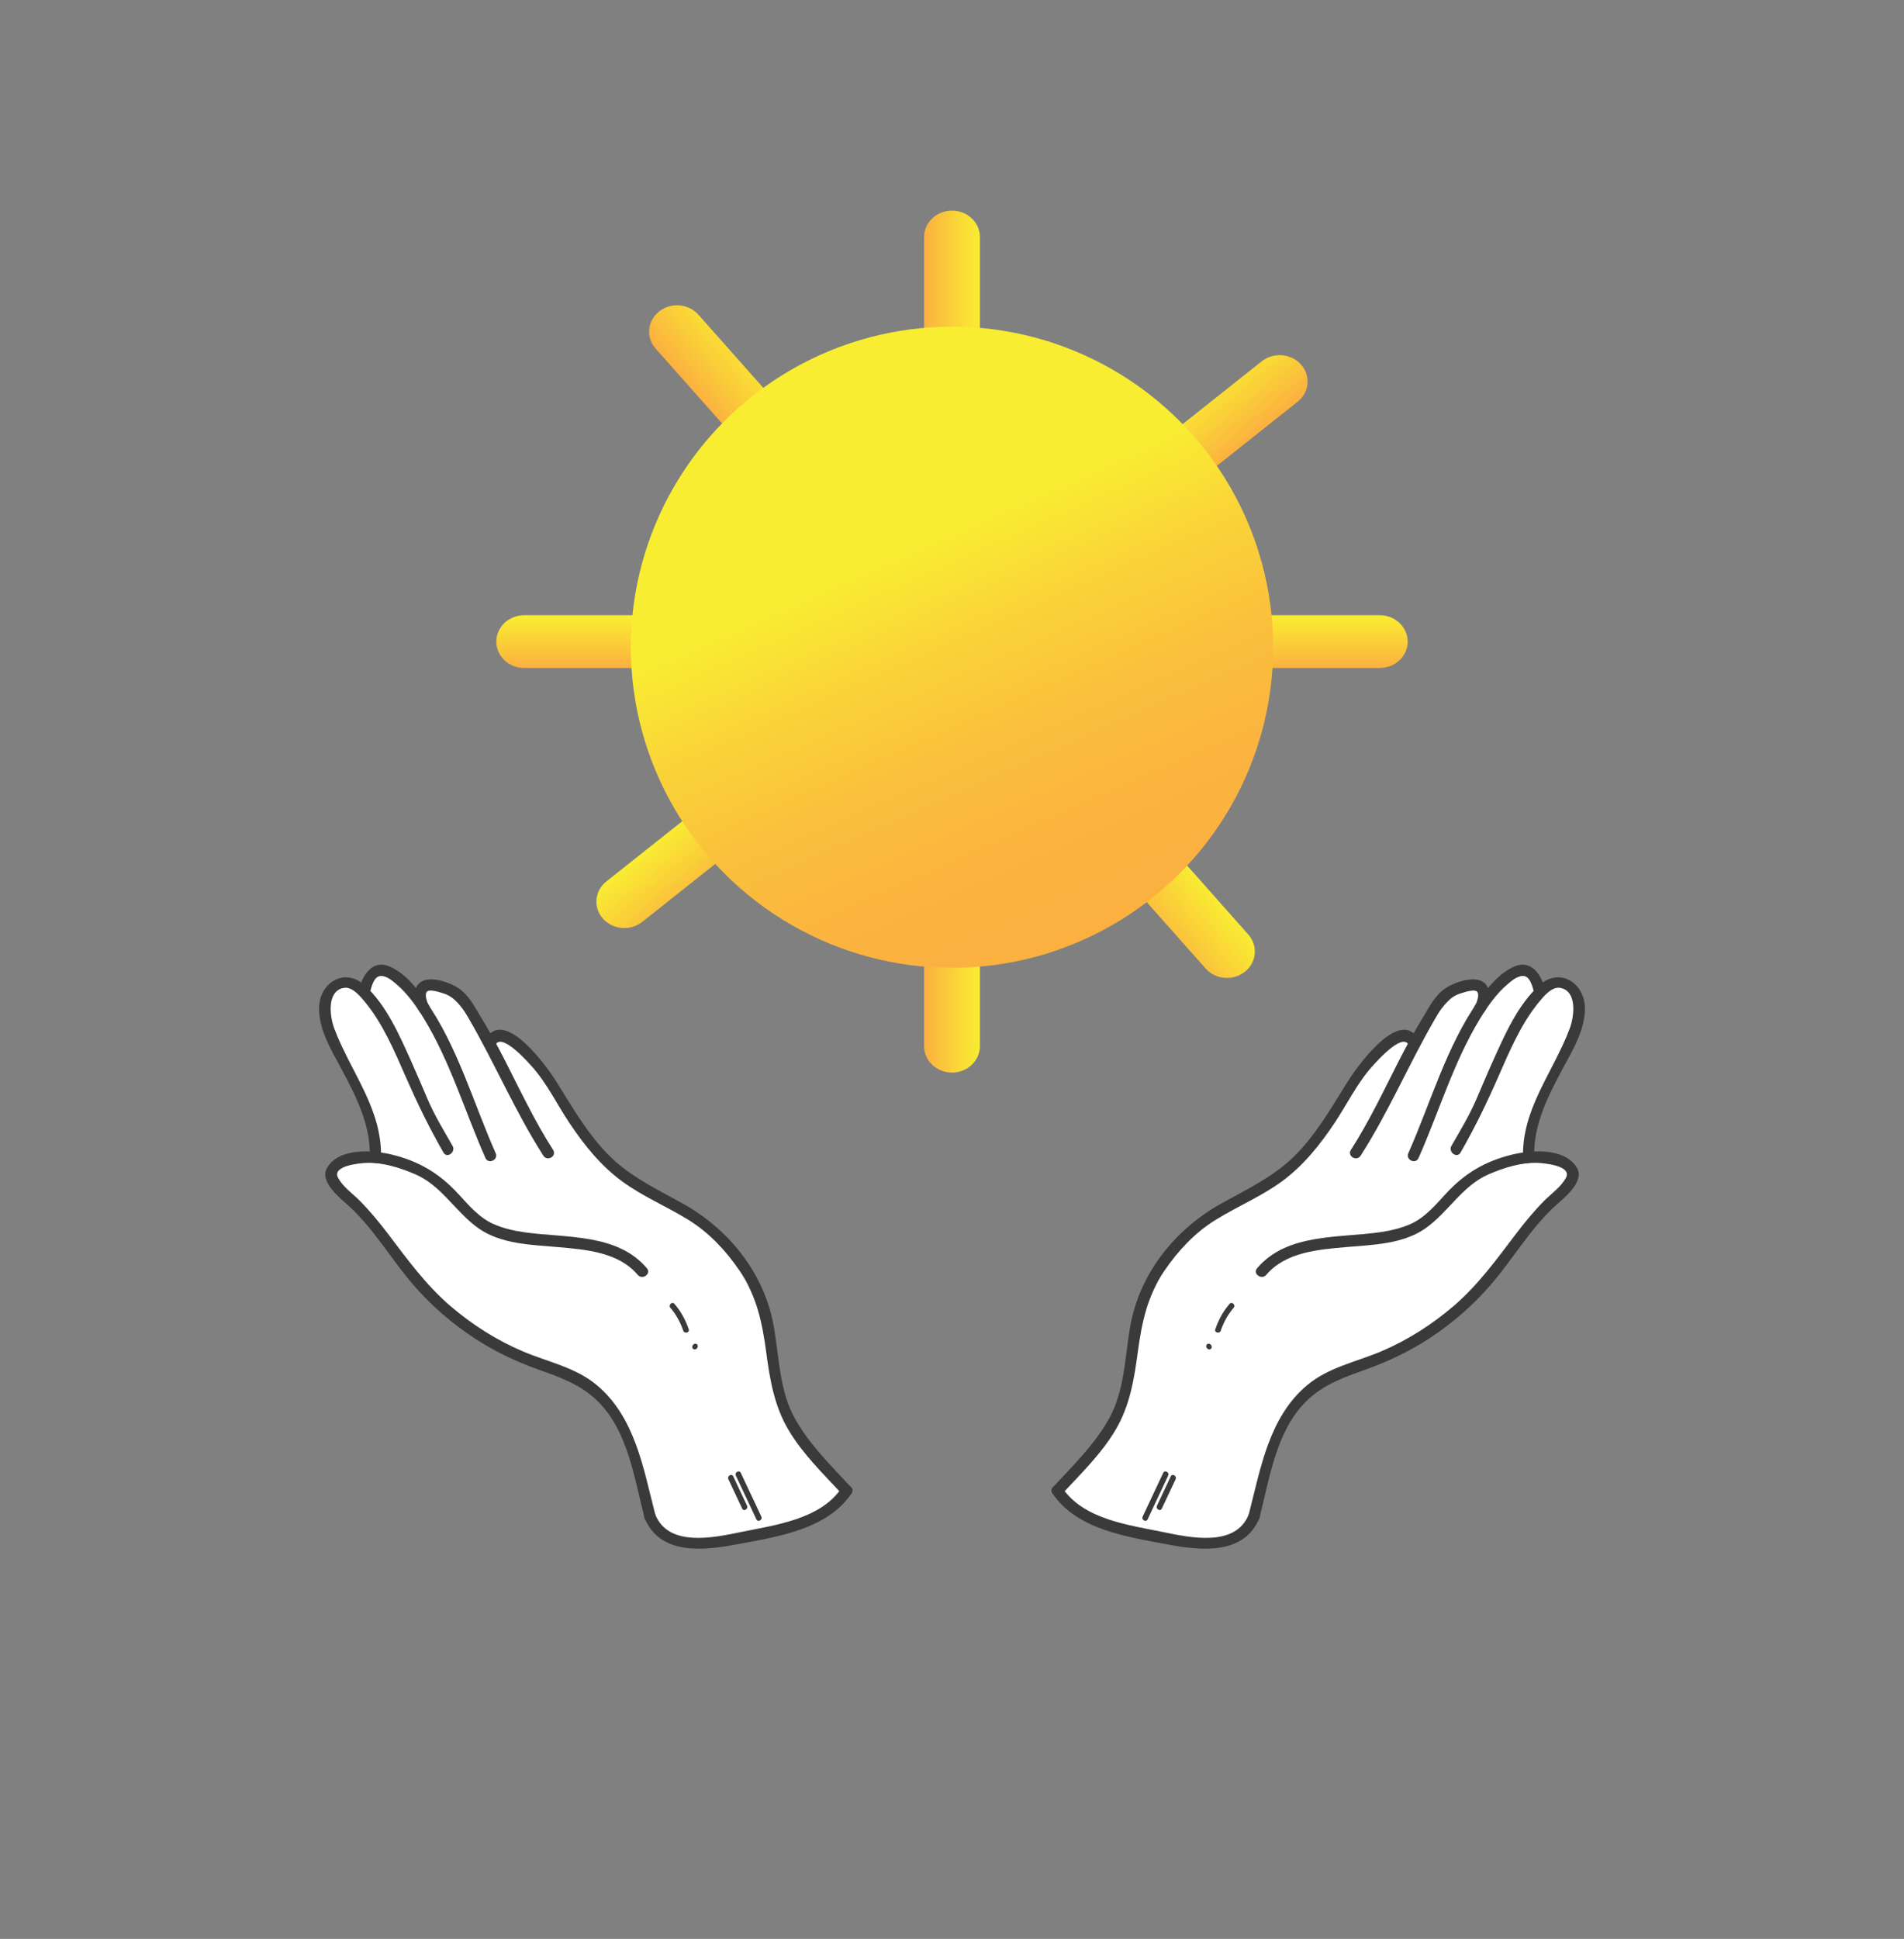 <?xml version="1.0" encoding="utf-8"?>
<!-- Generator: Adobe Illustrator 15.0.0, SVG Export Plug-In . SVG Version: 6.00 Build 0)  -->
<!DOCTYPE svg PUBLIC "-//W3C//DTD SVG 1.1//EN" "http://www.w3.org/Graphics/SVG/1.1/DTD/svg11.dtd">
<svg version="1.1" xmlns="http://www.w3.org/2000/svg" xmlns:xlink="http://www.w3.org/1999/xlink" x="0px" y="0px"
	 width="841.89px" height="857px" viewBox="0 0 841.89 857" enable-background="new 0 0 841.89 857" xml:space="preserve">
<rect x="0" y="0" width="841.89" height="857" fill="#808080" stroke="none"/>
<g id="rays">
	<linearGradient id="SVGID_1_" gradientUnits="userSpaceOnUse" x1="408.606" y1="283.592" x2="433.284" y2="283.592">
		<stop  offset="0" style="stop-color:#FBB040"/>
		<stop  offset="0.513" style="stop-color:#FAD138"/>
		<stop  offset="1" style="stop-color:#F9ED32"/>
	</linearGradient>
	<path fill="url(#SVGID_1_)" d="M433.284,462.416c0,6.444-5.524,11.667-12.339,11.667l0,0c-6.815,0-12.34-5.223-12.34-11.667
		V104.768c0-6.442,5.524-11.667,12.34-11.667l0,0c6.814,0,12.339,5.224,12.339,11.667V462.416z"/>
	
		<linearGradient id="SVGID_2_" gradientUnits="userSpaceOnUse" x1="79.328" y1="273.641" x2="102.659" y2="273.641" gradientTransform="matrix(4.489659e-11 -1 1 4.489659e-11 147.304 374.586)">
		<stop  offset="0" style="stop-color:#FBB040"/>
		<stop  offset="0.513" style="stop-color:#FAD138"/>
		<stop  offset="1" style="stop-color:#F9ED32"/>
	</linearGradient>
	<path fill="url(#SVGID_2_)" d="M610.088,271.927c6.816,0,12.34,5.223,12.34,11.665l0,0c0,6.444-5.523,11.666-12.34,11.666H231.803
		c-6.814,0-12.34-5.222-12.34-11.666l0,0c0-6.442,5.525-11.665,12.34-11.665H610.088z"/>
	
		<linearGradient id="SVGID_3_" gradientUnits="userSpaceOnUse" x1="257.123" y1="346.678" x2="291.416" y2="346.678" gradientTransform="matrix(0.766 -0.643 0.643 0.766 -11.998 194.319)">
		<stop  offset="0" style="stop-color:#FBB040"/>
		<stop  offset="0.513" style="stop-color:#FAD138"/>
		<stop  offset="1" style="stop-color:#F9ED32"/>
	</linearGradient>
	<path fill="url(#SVGID_3_)" d="M551.974,413.079c4.383,4.938,3.703,12.296-1.518,16.437l0,0
		c-5.223,4.143-13.006,3.499-17.385-1.438L289.914,154.104c-4.381-4.935-3.701-12.294,1.521-16.437l0,0
		c5.22-4.141,13.003-3.497,17.383,1.439L551.974,413.079z"/>
	
		<linearGradient id="SVGID_4_" gradientUnits="userSpaceOnUse" x1="10.878" y1="126.966" x2="44.938" y2="126.966" gradientTransform="matrix(-0.643 -0.766 0.766 -0.643 341.623 386.584)">
		<stop  offset="0" style="stop-color:#FBB040"/>
		<stop  offset="0.513" style="stop-color:#FAD138"/>
		<stop  offset="1" style="stop-color:#F9ED32"/>
	</linearGradient>
	<path fill="url(#SVGID_4_)" d="M557.903,159.709c5.223-4.142,13.006-3.498,17.385,1.438l0,0c4.381,4.936,3.701,12.295-1.52,16.437
		L283.985,407.475c-5.22,4.144-13.003,3.499-17.385-1.438l0,0c-4.38-4.936-3.699-12.295,1.521-16.436L557.903,159.709z"/>
</g>
<g id="sun">
	<linearGradient id="SVGID_5_" gradientUnits="userSpaceOnUse" x1="363.276" y1="156.562" x2="478.615" y2="415.619">
		<stop  offset="0.331" style="stop-color:#F9ED32"/>
		<stop  offset="0.485" style="stop-color:#FAD438"/>
		<stop  offset="0.657" style="stop-color:#FAC03C"/>
		<stop  offset="0.83" style="stop-color:#FBB43F"/>
		<stop  offset="1" style="stop-color:#FBB040"/>
	</linearGradient>
	<ellipse fill="url(#SVGID_5_)" cx="420.945" cy="286.091" rx="142.012" ry="141.7"/>
</g>
<g id="hands">
	<g>
		<polygon fill="#FFFFFF" points="365.57,669.183 310.32,682.683 292.07,676.933 288.352,670.959 278.204,641.487 268.544,617.929 
			238.57,602.683 218.041,591.607 196.361,576.308 176.765,553.593 145.82,518.683 153.986,514.082 165.57,512.489 163.769,493.64 
			156.153,475.683 152.426,465.135 143.822,451.016 147.32,437.183 158.756,435.608 168.57,430.183 185.153,438.683 
			195.236,435.933 203.039,443.989 221.242,465.685 217.82,460.016 227.798,459.928 238.432,473.608 271.07,517.933 
			295.168,530.433 324.109,552.805 332.922,572.67 338.82,587.183 341.32,605.933 345.986,624.433 372.486,658.933 		"/>
		<path fill="#3A3A3A" d="M286.03,560.565c-13.131-15.53-36.058-13.292-54.292-15.916c-4.662-0.671-9.249-1.735-13.57-3.636
			c-6.268-2.759-11.063-8.472-15.598-13.385c-8.338-9.037-17.34-14.385-29.332-17.297c-8.511-2.067-23.359-3.084-28.602,5.837
			c-3.813,6.489,6.794,14.163,10.554,17.737c10.528,10.009,17.966,22.859,27.408,33.817c7.979,9.261,17.256,17.312,27.492,23.981
			c8.586,5.595,17.854,10,27.483,13.473c9.984,3.6,19.112,6.633,26.843,14.286c13.301,13.172,16.144,34.289,20.616,51.583
			c0.806,3.116,5.479,1.325,4.678-1.767c-5.248-20.295-8.873-42.894-25.864-57.086c-9.436-7.883-21.625-10.194-32.676-14.889
			c-11.708-4.974-22.472-11.844-32.109-20.119c-10.742-9.222-18.897-20.511-27.405-31.709c-3.891-5.121-7.99-10.111-12.52-14.686
			c-3.215-3.246-7.483-6.118-9.66-10.233c-2.81-5.317,9.596-6.445,12.459-6.554c7.392-0.279,14.991,2.147,21.69,5.029
			c11.658,5.012,17.863,16.785,27.984,23.908c10.022,7.055,23.572,7.261,35.316,8.301c12.183,1.079,26.576,2.227,35.038,12.232
			C284.029,565.92,288.118,563.034,286.03,560.565z"/>
		<path fill="#3A3A3A" d="M168.461,511.999c0.702-21.895-13.42-38.029-20.681-57.467c-1.882-5.036-3.477-16.317,4.11-17.867
			c3.813-0.78,7.501,3.791,9.57,6.309c7.868,9.577,12.948,21.6,17.885,32.856c5.109,11.653,10.357,22.492,16.723,33.582
			c1.606,2.8,5.619-0.192,4.034-2.954c-3.865-6.734-7.904-13.366-10.98-20.505c-2.434-5.648-4.806-11.323-7.338-16.93
			c-5.236-11.601-10.965-24.864-20.583-33.569c-8.96-8.106-20.293-0.941-20.119,10.636c0.144,9.558,5.492,18.177,9.872,26.349
			c6.438,12.01,13.004,24.872,12.554,38.859C163.406,514.48,168.357,515.226,168.461,511.999z"/>
		<path fill="#3A3A3A" d="M163.834,437.721c0.63-2.173,1.644-6.229,4.53-6.33c2.679-0.093,5.248,2.222,7.139,3.833
			c4.744,4.039,8.6,9.545,11.837,14.822c11.722,19.113,18.26,41.381,27.306,61.792c1.308,2.951,5.834,0.828,4.53-2.116
			c-9.93-22.407-16.86-47.332-31.089-67.539c-4.106-5.832-9.237-12.203-15.972-15.06c-6.838-2.899-11.278,3.017-12.98,8.891
			C158.24,439.097,162.935,440.822,163.834,437.721z"/>
		<path fill="#3A3A3A" d="M185.393,446.938l0.104,0.195c1.435-0.85,2.868-1.697,4.305-2.548c-0.936-1.276-1.922-4.328-1.327-5.827
			c0.797-2.013,5.907-0.168,7.201,0.201c5.61,1.601,8.741,6.316,11.526,11.101c11.6,19.923,20.613,41.365,33.074,60.771
			c1.74,2.713,6.045,0.166,4.304-2.546c-8.01-12.476-14.34-25.875-21.049-39.067c-3.338-6.563-6.849-13.035-10.697-19.314
			c-2.905-4.742-5.433-10.086-10.275-13.225c-4.33-2.805-15.833-6.977-18.649,0.123c-1.179,2.973-0.313,7.729,1.588,10.332
			c1.889,2.587,5.785,0.354,4.305-2.548l-0.105-0.195C188.163,441.542,183.871,444.108,185.393,446.938z"/>
		<path fill="#3A3A3A" d="M219.283,461.443c3.085-4.503,13.917,7.752,15.913,9.971c6.622,7.361,11.086,16.72,16.576,24.93
			c6.541,9.779,13.809,18.881,23.357,25.863c9.114,6.664,19.642,11.034,29.215,16.95c9.244,5.714,16.569,13.595,22.677,22.503
			c7.548,11.01,10.042,23.085,11.785,36.083c1.612,12.013,3.519,23.588,9.761,34.165c6.323,10.718,15.419,19.501,23.832,28.547
			c2.184,2.349,6.07-0.801,3.872-3.163c-8.916-9.587-18.451-18.861-24.851-30.412c-6.725-12.138-6.905-26.702-9.18-40.081
			c-4.036-23.743-19.781-43.462-40.604-54.979c-11.056-6.116-22.555-11.552-31.712-20.467c-9.681-9.421-16.727-21.728-23.815-33.105
			c-3.93-6.307-22.278-32.288-30.906-19.697C213.384,461.204,217.455,464.11,219.283,461.443z"/>
		<path fill="#3A3A3A" d="M284.969,670.85c6.72,16.641,26.024,14.548,40.584,11.81c17.676-3.325,40.132-6.456,50.967-22.571
			c1.802-2.68-2.583-5.088-4.369-2.43c-9.393,13.969-29.539,16.425-44.745,19.553c-11.815,2.431-31.783,6.74-37.629-7.733
			C288.582,666.521,283.762,667.861,284.969,670.85z"/>
		<path fill="#3A3A3A" d="M322.072,653.832c2.033,4.323,4.066,8.646,6.1,12.97c0.686,1.458,2.829,0.168,2.147-1.279
			c-2.033-4.324-4.066-8.646-6.1-12.97C323.534,651.095,321.391,652.385,322.072,653.832z"/>
		<path fill="#3A3A3A" d="M325.368,652.233c3.026,6.435,6.053,12.869,9.079,19.304c0.686,1.458,2.876,0.252,2.192-1.203
			c-3.026-6.435-6.053-12.869-9.079-19.304C326.874,649.572,324.684,650.778,325.368,652.233z"/>
		<path fill="#3A3A3A" d="M296.433,578.064c2.565,2.968,4.397,6.387,5.674,10.087c0.522,1.514,2.952,0.919,2.427-0.604
			c-1.428-4.14-3.454-7.924-6.325-11.245C297.153,575.084,295.382,576.85,296.433,578.064z"/>
		<path fill="#3A3A3A" d="M307.171,596.425c1.59,0,1.912-2.482,0.299-2.482C305.879,593.942,305.558,596.425,307.171,596.425z"/>
		<polygon fill="#FFFFFF" points="476.322,669.183 531.572,682.683 549.822,676.933 553.541,670.959 563.688,641.487 
			573.348,617.929 603.321,602.683 623.851,591.607 645.53,576.308 665.127,553.593 696.071,518.683 687.905,514.082 
			676.321,512.489 678.124,493.64 685.738,475.683 689.466,465.135 698.069,451.016 694.571,437.183 683.136,435.608 
			673.321,430.183 656.738,438.683 646.655,435.933 638.853,443.989 620.649,465.685 624.071,460.016 614.095,459.928 
			603.46,473.608 570.822,517.933 546.725,530.433 517.783,552.805 508.971,572.67 503.072,587.183 500.572,605.933 
			495.906,624.433 469.406,658.933 		"/>
		<path fill="#3A3A3A" d="M555.861,560.565c13.133-15.53,36.058-13.292,54.292-15.916c4.662-0.671,9.25-1.735,13.57-3.636
			c6.268-2.759,11.064-8.472,15.598-13.385c8.338-9.037,17.34-14.385,29.332-17.297c8.512-2.067,23.359-3.084,28.602,5.837
			c3.813,6.489-6.794,14.163-10.554,17.737c-10.528,10.009-17.966,22.859-27.408,33.817c-7.979,9.261-17.256,17.312-27.492,23.981
			c-8.585,5.595-17.854,10-27.483,13.473c-9.984,3.6-19.112,6.633-26.843,14.286c-13.301,13.172-16.143,34.289-20.615,51.583
			c-0.807,3.116-5.479,1.325-4.678-1.767c5.248-20.295,8.873-42.894,25.863-57.086c9.436-7.883,21.625-10.194,32.677-14.889
			c11.707-4.974,22.471-11.844,32.108-20.119c10.743-9.222,18.897-20.511,27.405-31.709c3.891-5.121,7.99-10.111,12.52-14.686
			c3.215-3.246,7.484-6.118,9.66-10.233c2.811-5.317-9.596-6.445-12.459-6.554c-7.391-0.279-14.991,2.147-21.69,5.029
			c-11.658,5.012-17.863,16.785-27.983,23.908c-10.023,7.055-23.573,7.261-35.317,8.301c-12.182,1.079-26.576,2.227-35.037,12.232
			C557.863,565.92,553.773,563.034,555.861,560.565z"/>
		<path fill="#3A3A3A" d="M673.431,511.999c-0.701-21.895,13.42-38.029,20.681-57.467c1.882-5.036,3.478-16.317-4.11-17.867
			c-3.813-0.78-7.501,3.791-9.57,6.309c-7.868,9.577-12.948,21.6-17.885,32.856c-5.109,11.653-10.357,22.492-16.723,33.582
			c-1.606,2.8-5.619-0.192-4.033-2.954c3.865-6.734,7.904-13.366,10.979-20.505c2.435-5.648,4.806-11.323,7.338-16.93
			c5.236-11.601,10.965-24.864,20.583-33.569c8.96-8.106,20.293-0.941,20.119,10.636c-0.144,9.558-5.492,18.177-9.872,26.349
			c-6.437,12.01-13.003,24.872-12.554,38.859C678.485,514.48,673.534,515.226,673.431,511.999z"/>
		<path fill="#3A3A3A" d="M678.058,437.721c-0.63-2.173-1.643-6.229-4.529-6.33c-2.68-0.093-5.249,2.222-7.14,3.833
			c-4.743,4.039-8.6,9.545-11.837,14.822c-11.722,19.113-18.26,41.381-27.306,61.792c-1.308,2.951-5.834,0.828-4.53-2.116
			c9.93-22.407,16.86-47.332,31.089-67.539c4.106-5.832,9.237-12.203,15.972-15.06c6.838-2.899,11.279,3.017,12.98,8.891
			C683.651,439.097,678.957,440.822,678.058,437.721z"/>
		<path fill="#3A3A3A" d="M656.499,446.938l-0.104,0.195c-1.435-0.85-2.868-1.697-4.305-2.548c0.936-1.276,1.922-4.328,1.327-5.827
			c-0.797-2.013-5.907-0.168-7.201,0.201c-5.61,1.601-8.741,6.316-11.526,11.101c-11.6,19.923-20.613,41.365-33.074,60.771
			c-1.74,2.713-6.045,0.166-4.303-2.546c8.01-12.476,14.34-25.875,21.049-39.067c3.338-6.563,6.848-13.035,10.697-19.314
			c2.904-4.742,5.432-10.086,10.275-13.225c4.329-2.805,15.832-6.977,18.648,0.123c1.179,2.973,0.314,7.729-1.588,10.332
			c-1.889,2.587-5.785,0.354-4.305-2.548l0.105-0.195C653.729,441.542,658.021,444.108,656.499,446.938z"/>
		<path fill="#3A3A3A" d="M622.608,461.443c-3.085-4.503-13.916,7.752-15.912,9.971c-6.623,7.361-11.087,16.72-16.577,24.93
			c-6.539,9.779-13.809,18.881-23.355,25.863c-9.115,6.664-19.643,11.034-29.215,16.95c-9.246,5.714-16.57,13.595-22.678,22.503
			c-7.547,11.01-10.041,23.085-11.785,36.083c-1.613,12.013-3.518,23.588-9.76,34.165c-6.324,10.718-15.42,19.501-23.834,28.547
			c-2.182,2.349-6.07-0.801-3.871-3.163c8.916-9.587,18.451-18.861,24.85-30.412c6.727-12.138,6.906-26.702,9.18-40.081
			c4.037-23.743,19.783-43.462,40.605-54.979c11.055-6.116,22.555-11.552,31.713-20.467c9.68-9.421,16.725-21.728,23.813-33.105
			c3.93-6.307,22.279-32.288,30.906-19.697C628.508,461.204,624.437,464.11,622.608,461.443z"/>
		<path fill="#3A3A3A" d="M556.924,670.85c-6.721,16.641-26.023,14.548-40.584,11.81c-17.676-3.325-40.133-6.456-50.967-22.571
			c-1.801-2.68,2.584-5.088,4.369-2.43c9.393,13.969,29.539,16.425,44.744,19.553c11.816,2.431,31.783,6.74,37.631-7.733
			C553.311,666.521,558.131,667.861,556.924,670.85z"/>
		<path fill="#3A3A3A" d="M519.82,653.832c-2.033,4.323-4.066,8.646-6.1,12.97c-0.686,1.458-2.828,0.168-2.148-1.279
			c2.033-4.324,4.066-8.646,6.102-12.97C518.359,651.095,520.502,652.385,519.82,653.832z"/>
		<path fill="#3A3A3A" d="M516.525,652.233c-3.027,6.435-6.053,12.869-9.08,19.304c-0.686,1.458-2.877,0.252-2.191-1.203
			c3.025-6.435,6.053-12.869,9.078-19.304C515.018,649.572,517.209,650.778,516.525,652.233z"/>
		<path fill="#3A3A3A" d="M545.461,578.064c-2.566,2.968-4.398,6.387-5.676,10.087c-0.521,1.514-2.951,0.919-2.426-0.604
			c1.428-4.14,3.455-7.924,6.326-11.245C544.738,575.084,546.51,576.85,545.461,578.064z"/>
		<path fill="#3A3A3A" d="M534.723,596.425c-1.592,0-1.912-2.482-0.299-2.482C536.014,593.942,536.336,596.425,534.723,596.425z"/>
	</g>
</g>
</svg>
